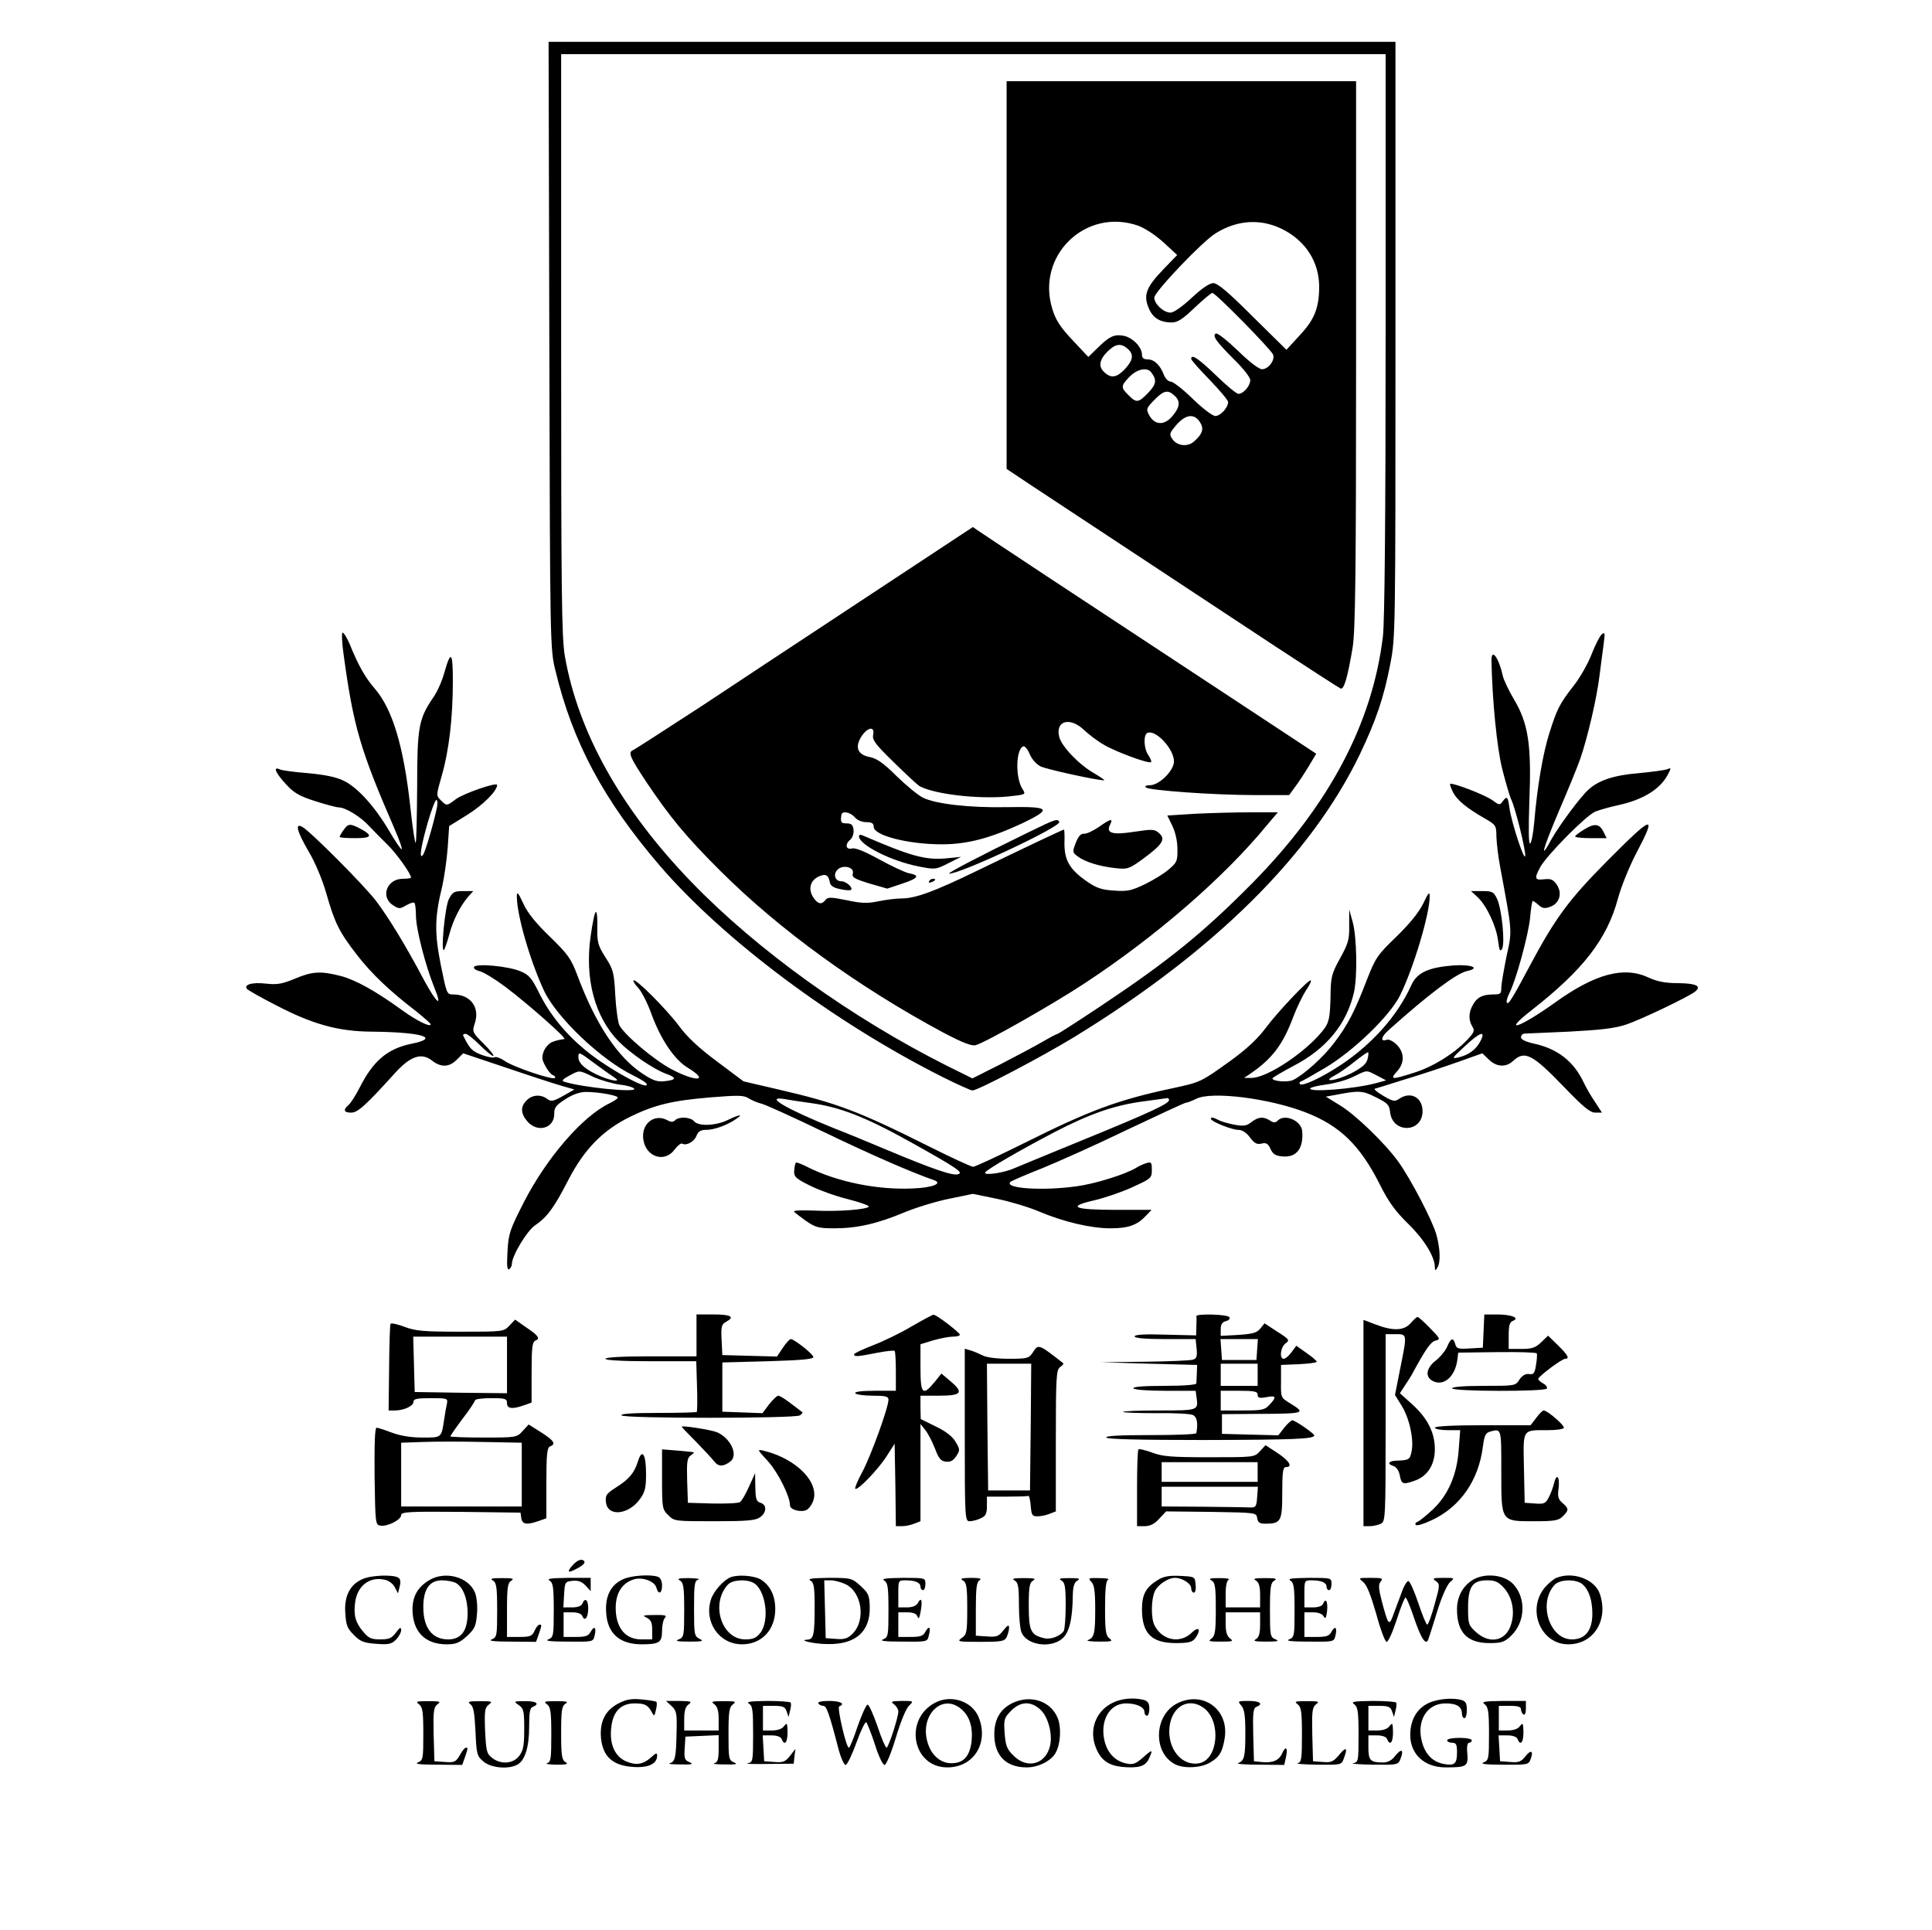 <?xml version="1.0" standalone="no"?>
<!DOCTYPE svg PUBLIC "-//W3C//DTD SVG 20010904//EN"
 "http://www.w3.org/TR/2001/REC-SVG-20010904/DTD/svg10.dtd">
<svg version="1.0" xmlns="http://www.w3.org/2000/svg"
 width="785pt" height="784pt" viewBox="0 0 785 784"
 preserveAspectRatio="xMidYMid meet">

<g transform="translate(0,784) scale(0.1,-0.1)"
fill="#000000" stroke="none">
<path d="M2232 6438 c3 -1226 3 -1234 25 -1323 70 -291 196 -526 424 -792 260
-302 710 -638 1150 -859 60 -30 114 -54 120 -54 22 0 286 139 417 219 567 348
959 736 1157 1146 66 138 98 232 124 368 21 106 21 134 21 1318 l0 1209 -1720
0 -1721 0 3 -1232z m3398 45 c0 -747 -4 -1169 -11 -1228 -42 -352 -218 -686
-532 -1004 -197 -199 -337 -313 -610 -495 -96 -64 -177 -116 -180 -116 -3 0
-30 -14 -59 -31 -29 -17 -106 -58 -170 -91 l-117 -59 -103 51 c-390 196 -771
470 -1038 746 -287 297 -461 609 -515 919 -13 78 -15 252 -15 1268 l0 1177
1675 0 1675 0 0 -1137z"/>
<path d="M4090 6722 l0 -787 93 -62 c118 -78 679 -448 1002 -661 137 -90 255
-166 262 -169 14 -6 29 47 49 167 11 69 14 297 14 1193 l0 1107 -710 0 -710 0
0 -788z m535 201 c29 -11 71 -39 104 -69 l54 -50 -53 -55 c-71 -73 -85 -106
-64 -157 16 -43 47 -62 95 -62 24 0 45 14 93 60 35 33 67 60 72 60 13 0 240
-231 247 -251 8 -23 -20 -59 -45 -59 -13 0 -52 30 -99 76 -43 41 -83 73 -89
69 -15 -9 1 -32 74 -105 37 -36 66 -73 66 -84 0 -24 -28 -56 -48 -56 -8 0 -49
34 -91 75 -71 68 -101 89 -101 67 0 -5 34 -43 75 -85 41 -43 75 -83 75 -90 0
-23 -31 -57 -52 -57 -11 0 -51 30 -92 70 -40 39 -80 70 -90 70 -9 0 -21 12
-27 27 -15 40 -39 63 -66 63 -16 0 -23 6 -23 19 0 31 -38 70 -75 77 -39 7 -59
-3 -111 -55 l-32 -31 -64 68 c-50 53 -68 81 -82 126 -68 217 135 414 349 339z
m595 -19 c88 -48 139 -130 140 -227 0 -86 -18 -134 -78 -198 l-55 -60 -137
135 c-101 101 -143 136 -161 136 -15 -1 -47 -22 -87 -60 -39 -36 -73 -60 -86
-60 -28 0 -66 35 -66 61 0 23 195 228 249 261 91 57 191 61 281 12z m-638
-481 c26 -23 22 -46 -11 -82 -33 -35 -56 -39 -83 -14 -26 23 -22 50 11 84 33
33 56 36 83 12z m95 -95 c24 -31 22 -48 -11 -83 -40 -42 -49 -43 -81 -10 -32
31 -31 38 5 75 31 31 70 39 87 18z m95 -95 c25 -22 23 -46 -8 -83 -33 -39 -71
-38 -94 2 -14 26 -13 29 20 63 38 39 55 43 82 18z m103 -107 c18 -27 12 -48
-23 -79 -26 -24 -70 -19 -89 10 -13 19 -11 24 17 57 38 43 72 47 95 12z"/>
<path d="M3724 5548 c-126 -83 -312 -206 -414 -273 -102 -67 -306 -202 -454
-300 -149 -97 -276 -179 -283 -182 -22 -9 -15 -27 52 -128 95 -142 162 -224
304 -365 241 -240 561 -471 904 -655 78 -41 114 -55 131 -51 37 9 314 166 444
252 289 190 565 429 740 642 l44 52 -114 0 c-62 0 -163 -3 -224 -6 l-111 -7
20 -41 c12 -24 21 -62 21 -94 1 -49 -2 -56 -34 -83 -19 -17 -63 -44 -98 -61
-54 -26 -71 -30 -125 -26 -50 3 -71 10 -109 36 -71 49 -93 86 -93 155 1 31 0
57 -2 57 -4 0 -169 -78 -344 -163 -185 -90 -259 -117 -318 -117 -19 0 -60 -5
-90 -11 -46 -10 -70 -9 -131 4 -64 13 -77 13 -86 1 -16 -21 -31 -17 -50 11
-21 33 -12 68 22 84 29 13 40 7 46 -24 2 -13 15 -22 42 -27 21 -5 41 -6 44 -3
9 9 -20 35 -40 35 -25 0 -34 28 -15 47 22 22 70 10 62 -16 -4 -15 6 -21 67
-40 l73 -21 63 21 c65 22 71 33 23 42 -16 4 -70 29 -119 56 -60 33 -97 48
-111 44 -25 -6 -29 18 -5 37 8 8 14 25 12 39 -2 20 -9 26 -28 26 -23 0 -26 5
-21 35 2 17 36 11 54 -10 10 -12 29 -20 47 -20 23 0 30 -5 30 -19 0 -35 139
-71 277 -71 104 0 197 25 328 86 122 59 113 68 -64 65 -154 -3 -290 13 -342
39 -21 11 -69 51 -108 89 -50 50 -79 70 -105 75 -49 9 -63 37 -39 79 25 42 58
50 51 13 -5 -22 8 -39 84 -113 49 -48 96 -92 105 -97 59 -32 233 -53 356 -42
76 8 76 8 62 30 -30 45 -28 163 3 174 6 2 18 -12 26 -32 8 -19 27 -41 43 -49
23 -12 229 -57 259 -57 5 0 -14 13 -41 29 -60 34 -132 109 -141 147 -17 66 43
83 100 29 20 -19 57 -47 82 -61 49 -29 183 -78 191 -70 3 2 -2 15 -11 28 -19
27 -21 84 -3 91 34 13 107 -66 107 -116 0 -38 -60 -97 -98 -97 -15 0 -22 -4
-16 -9 13 -12 278 -31 442 -31 l140 0 24 33 c13 17 38 55 55 83 l31 52 -141
93 c-188 124 -642 423 -952 627 -137 91 -262 173 -276 183 l-26 18 -229 -151z"/>
<path d="M4175 4457 c-183 -89 -331 -166 -318 -166 44 -2 458 192 447 210 -8
14 -12 13 -129 -44z"/>
<path d="M4464 4480 c-22 -15 -49 -28 -59 -27 -13 1 -23 -9 -34 -37 -14 -37
-14 -39 9 -56 30 -22 88 -40 154 -47 48 -5 54 -3 113 40 77 57 90 78 63 102
-19 17 -27 17 -101 6 -90 -14 -117 -6 -98 30 13 26 1 23 -47 -11z"/>
<path d="M3490 4443 c0 -35 130 -101 243 -123 66 -13 69 -13 120 13 l52 26
-60 -6 c-85 -8 -145 9 -342 94 -7 3 -13 1 -13 -4z"/>
<path d="M3775 4260 c-3 -6 1 -7 9 -4 18 7 21 14 7 14 -6 0 -13 -4 -16 -10z"/>
<path d="M1396 5182 c40 -294 68 -389 207 -709 20 -46 33 -83 29 -83 -4 0 -27
34 -51 75 -59 100 -130 178 -186 204 -31 15 -79 24 -143 30 -53 4 -105 11
-114 15 -30 14 -20 -12 23 -59 34 -37 55 -49 121 -70 43 -14 86 -25 94 -25 28
0 91 -39 125 -77 19 -20 53 -55 76 -77 36 -36 93 -116 93 -131 0 -3 -15 -5
-33 -5 -65 0 -92 -73 -41 -107 25 -16 29 -16 54 -1 16 9 31 14 34 10 3 -3 6
-26 6 -51 0 -53 38 -202 74 -291 36 -87 12 -70 -42 30 -73 138 -142 251 -194
320 -50 65 -267 283 -300 301 -31 17 -21 -19 26 -100 27 -45 56 -115 72 -171
34 -119 52 -156 125 -250 58 -75 131 -145 242 -230 31 -25 57 -48 57 -51 0
-14 -58 15 -116 57 -109 79 -189 123 -249 139 -82 21 -116 19 -187 -11 -51
-21 -71 -25 -117 -20 -58 7 -94 -5 -76 -23 6 -5 58 -35 117 -65 148 -77 252
-106 387 -107 205 -2 282 -25 164 -49 -99 -20 -157 -70 -212 -179 -16 -31 -36
-63 -45 -70 -23 -20 -19 -31 11 -31 26 0 57 27 179 162 62 68 107 83 150 49
36 -28 69 -27 100 4 l26 26 176 -59 c97 -33 199 -66 227 -74 l49 -14 -46 -26
c-41 -23 -49 -24 -65 -12 -26 19 -60 17 -83 -6 -26 -26 -25 -53 3 -86 42 -48
111 -27 109 33 0 24 8 34 46 58 29 19 59 29 82 29 52 0 130 -14 130 -23 0 -4
-15 -14 -33 -23 -110 -52 -257 -223 -349 -403 -56 -110 -62 -126 -66 -199 -3
-57 -2 -77 7 -72 6 4 11 14 11 22 0 32 61 134 94 156 50 34 78 73 136 186 65
125 141 202 252 256 99 48 170 65 325 78 113 9 135 9 155 -4 13 -8 36 -18 53
-22 16 -4 131 -56 255 -116 189 -91 352 -162 444 -194 39 -13 -4 -31 -84 -34
-145 -7 -310 27 -429 87 -23 12 -45 20 -47 18 -3 -3 -6 -17 -7 -32 -2 -25 5
-32 63 -61 36 -18 104 -43 153 -55 48 -12 87 -26 87 -30 0 -12 -123 -22 -220
-17 -49 2 -87 1 -84 -4 3 -4 25 -21 49 -38 39 -27 52 -30 117 -30 90 0 174 19
283 65 46 19 127 44 181 55 l97 20 97 -20 c54 -11 130 -34 170 -51 102 -43
212 -69 292 -69 73 0 109 13 145 52 l22 23 -144 0 c-174 0 -202 13 -88 39 43
10 113 34 156 54 74 34 77 36 77 69 0 31 -2 34 -22 28 -13 -4 -32 -13 -43 -20
-41 -25 -164 -64 -239 -74 -140 -20 -300 -9 -270 18 5 4 62 29 126 54 64 26
221 96 347 157 127 60 234 110 239 110 5 0 24 7 42 16 62 32 298 2 445 -55
139 -54 221 -133 302 -294 34 -68 61 -106 113 -157 65 -63 110 -135 110 -178
0 -15 2 -15 10 -2 14 21 12 77 -4 135 -16 57 -105 227 -154 295 -54 75 -172
189 -235 228 l-60 37 34 6 c103 20 115 19 170 -9 47 -23 54 -31 57 -59 9 -89
132 -86 132 3 0 56 -49 82 -95 50 -18 -12 -25 -11 -64 12 -24 14 -40 27 -35
29 5 1 59 18 119 37 61 18 157 50 214 70 l104 37 27 -26 c31 -30 69 -32 98 -5
47 44 79 27 207 -106 79 -82 106 -104 127 -104 l27 0 -28 43 c-16 23 -36 58
-45 77 -41 88 -107 140 -206 161 -31 7 -50 16 -50 25 0 8 6 14 13 15 6 0 89 4
182 8 130 7 185 13 233 29 62 21 254 113 280 134 26 22 5 33 -69 34 -54 0 -86
7 -119 22 -101 48 -219 17 -386 -104 -142 -101 -214 -124 -91 -28 211 165 307
290 351 454 13 48 47 132 75 185 84 160 70 157 -118 -32 -157 -158 -212 -233
-316 -428 -70 -132 -88 -161 -93 -147 -2 6 4 24 12 40 26 51 76 233 83 304 3
37 8 68 11 68 3 0 14 -8 24 -17 14 -13 25 -15 46 -7 38 13 51 54 28 89 -15 22
-24 26 -52 23 -38 -5 -41 3 -16 49 26 48 187 211 224 226 18 7 60 19 93 26
101 22 171 65 202 125 14 27 14 28 -3 21 -11 -4 -63 -11 -116 -16 -98 -8 -161
-28 -203 -66 -33 -29 -120 -147 -151 -202 -50 -93 -37 -44 30 114 37 86 76
181 87 213 29 84 67 245 78 337 6 44 13 103 17 130 6 44 5 48 -8 38 -8 -7 -27
-44 -42 -83 -15 -38 -48 -96 -73 -127 -57 -73 -67 -94 -98 -192 -26 -82 -49
-217 -61 -359 -4 -45 -11 -85 -17 -89 -6 -4 -7 56 -3 173 9 228 -4 314 -62
412 -22 37 -43 81 -46 97 -16 72 -46 114 -46 63 3 -161 22 -356 44 -443 14
-55 30 -109 35 -120 18 -35 62 -215 58 -233 -4 -20 -55 134 -64 196 -6 46 -10
50 -28 26 -11 -16 -14 -15 -41 5 -28 21 -165 74 -172 66 -2 -2 4 -17 12 -34
17 -32 54 -63 129 -106 45 -26 47 -29 47 -73 1 -26 7 -81 15 -122 50 -270 50
-258 26 -366 -11 -55 -21 -112 -21 -127 0 -25 -3 -27 -37 -27 -42 -1 -64 -13
-81 -47 -15 -28 -15 -58 0 -83 11 -17 8 -24 -22 -56 -54 -56 -138 -108 -215
-132 -90 -29 -99 -28 -70 4 33 35 32 78 0 110 -14 14 -32 23 -40 20 -28 -10
-24 12 8 40 163 146 274 229 317 239 57 12 20 28 -54 23 -102 -8 -149 -29
-172 -81 -55 -122 -157 -237 -284 -322 -78 -52 -159 -90 -168 -79 -4 3 -2 9 5
11 6 2 50 27 99 56 115 69 260 209 302 292 56 113 122 335 121 405 0 19 -6 13
-26 -30 -18 -37 -54 -81 -109 -135 -78 -75 -85 -86 -120 -175 -49 -128 -78
-184 -132 -255 -42 -57 -123 -130 -167 -152 -20 -11 -85 -6 -85 6 0 3 39 26
86 51 133 69 215 169 245 297 15 65 12 227 -5 288 l-14 50 0 -65 c1 -57 -4
-73 -37 -133 -35 -64 -38 -74 -39 -161 -2 -76 -6 -97 -23 -122 -65 -90 -234
-205 -300 -203 l-28 0 25 17 c88 60 132 117 174 229 15 40 39 89 52 109 14 20
23 38 20 41 -7 7 -134 -127 -184 -194 -31 -42 -76 -84 -139 -130 -124 -89
-123 -89 -239 -114 -221 -47 -335 -89 -605 -224 -105 -52 -197 -95 -205 -95
-8 0 -90 38 -182 84 -286 143 -372 175 -609 230 l-142 33 -108 81 c-74 55
-122 100 -154 144 -50 67 -176 194 -185 185 -3 -2 6 -17 20 -31 13 -15 37 -61
52 -103 38 -105 94 -188 149 -221 90 -55 34 -59 -68 -5 -69 37 -186 135 -210
177 -6 12 -14 66 -17 122 -5 94 -8 105 -40 155 -31 49 -34 61 -33 122 1 37 -2
65 -6 62 -5 -2 -14 -46 -21 -97 -25 -173 16 -329 114 -429 47 -48 142 -113
192 -131 44 -16 43 -25 -3 -30 -31 -4 -48 1 -92 30 -102 67 -192 203 -266 402
-25 66 -38 84 -111 155 -57 55 -91 97 -108 135 -21 45 -26 50 -26 28 0 -76 54
-262 111 -384 52 -109 232 -280 362 -343 26 -13 49 -27 53 -32 23 -39 -158 60
-249 136 -82 68 -145 146 -189 236 -28 56 -39 69 -73 83 -49 21 -179 33 -189
18 -3 -6 6 -13 21 -17 16 -3 62 -31 105 -63 88 -66 253 -211 241 -213 -24 -4
-30 -5 -49 -12 -12 -4 -27 -21 -34 -36 -9 -24 -9 -35 5 -60 9 -18 23 -35 30
-38 8 -3 13 -8 10 -12 -6 -11 -172 45 -206 70 -16 11 -34 17 -39 14 -6 -4 -30
1 -54 10 -39 15 -48 25 -74 78 -2 4 2 7 10 7 7 0 33 -21 57 -45 25 -25 50 -45
55 -45 6 0 -11 22 -38 49 -47 47 -48 50 -37 83 22 65 -17 118 -87 118 -27 0
-27 2 -51 120 -26 131 -25 195 6 320 8 36 18 105 22 155 l6 89 74 46 c63 39
121 97 121 121 0 13 -135 -34 -167 -57 -38 -29 -38 -29 -62 -5 -19 19 -19 20
4 100 29 100 45 234 45 383 0 121 -8 129 -35 34 -9 -33 -29 -78 -45 -100 -59
-87 -65 -120 -65 -363 -1 -122 -3 -224 -6 -227 -3 -3 -13 63 -22 148 -27 244
-72 394 -143 477 -39 45 -67 93 -103 182 -11 26 -24 47 -29 47 -4 0 -3 -40 4
-88z m379 -624 c-13 -63 -48 -183 -57 -192 -16 -19 -8 34 19 129 15 52 31 95
36 95 5 0 6 -15 2 -32z m4240 -948 c-18 -34 -47 -56 -90 -66 -28 -6 -26 -3 25
44 64 60 89 68 65 22z m-3519 -147 c30 -19 -5 -16 -52 3 -62 26 -94 53 -94 79
0 23 3 22 63 -23 35 -26 72 -52 83 -59z m3060 73 c-5 -19 -23 -34 -67 -57 -63
-31 -123 -38 -64 -7 17 9 53 34 80 56 28 22 52 39 54 37 2 -2 1 -16 -3 -29z
m-3145 -71 c29 -13 77 -27 106 -31 29 -3 56 -11 60 -17 10 -17 -217 6 -286 29
-10 3 -3 11 20 23 45 24 39 25 100 -4z m3183 6 l38 -20 -40 -11 c-89 -24 -279
-39 -268 -21 3 4 32 11 63 15 32 4 81 17 108 30 62 30 54 30 99 7z m-2301
-112 c119 -16 222 -56 402 -156 192 -107 220 -126 199 -133 -21 -8 -98 18
-294 100 -69 29 -163 68 -210 86 -196 79 -288 133 -202 119 15 -3 62 -10 105
-16z m1457 12 c0 -15 -83 -53 -345 -160 -137 -56 -265 -109 -284 -117 -42 -19
-126 -31 -118 -17 8 13 137 88 280 163 143 74 241 109 358 125 52 7 97 13 102
14 4 0 7 -3 7 -8z"/>
<path d="M1396 4468 c-9 -12 -16 -25 -16 -28 0 -3 29 -5 64 -5 69 0 73 11 15
41 -37 19 -45 18 -63 -8z"/>
<path d="M6433 4468 c-18 -11 -33 -23 -33 -26 0 -4 29 -7 64 -7 l64 0 -14 28
c-17 32 -37 33 -81 5z"/>
<path d="M1824 4188 c-16 -31 -34 -220 -20 -207 3 3 13 31 21 61 15 58 45 118
78 156 l20 22 -41 0 c-37 0 -43 -4 -58 -32z"/>
<path d="M6003 4196 c37 -34 77 -119 84 -178 5 -39 8 -46 16 -33 13 23 -1 162
-20 203 -14 29 -19 32 -61 32 l-45 0 26 -24z"/>
<path d="M2955 3289 c-49 -23 -118 -25 -135 -4 -14 17 -61 20 -77 4 -8 -8 -17
-8 -31 0 -54 29 -108 -15 -98 -79 11 -71 87 -95 127 -40 12 16 26 27 31 24 16
-10 49 8 58 32 7 18 17 24 40 24 33 0 87 20 122 45 30 20 12 18 -37 -6z"/>
<path d="M4920 3295 c0 -11 85 -45 111 -45 16 0 33 -11 48 -31 18 -24 28 -29
46 -25 19 5 27 1 37 -21 10 -22 21 -29 50 -31 56 -5 85 33 79 103 -4 43 -71
71 -99 43 -10 -10 -17 -10 -32 0 -27 17 -48 15 -76 -7 -19 -15 -31 -17 -69
-10 -25 5 -54 13 -64 19 -22 11 -31 13 -31 5z"/>
<path d="M2830 2415 l0 -85 -185 0 c-117 0 -185 -4 -185 -10 0 -6 68 -10 184
-10 l185 0 3 -101 c2 -55 1 -103 -1 -105 -2 -2 -74 -4 -158 -4 -100 0 -152 -3
-148 -10 8 -13 704 -13 725 0 8 5 12 11 10 13 -3 2 -24 18 -46 35 -23 18 -46
32 -52 32 -5 0 -22 -16 -37 -35 l-27 -36 -81 3 -82 3 0 100 0 100 185 5 c132
4 185 8 185 17 0 11 -78 73 -92 73 -5 0 -19 -16 -32 -35 l-24 -36 -111 3 -111
3 -3 62 c-3 54 0 63 18 73 37 20 21 30 -50 30 l-70 0 0 -85z"/>
<path d="M3703 2451 c-45 -27 -116 -61 -158 -77 -41 -16 -75 -32 -75 -36 0
-10 13 -10 92 6 37 7 70 11 73 8 3 -3 5 -41 5 -84 l0 -78 -86 0 c-54 0 -83 -4
-79 -10 3 -5 35 -10 71 -10 52 0 64 -3 64 -16 0 -32 -72 -230 -106 -293 -19
-35 -32 -66 -29 -69 9 -9 93 78 128 133 l32 50 3 -168 2 -167 25 0 c13 0 35 4
49 10 l26 10 0 197 0 198 20 -25 c11 -14 28 -47 39 -75 15 -40 24 -51 44 -53
19 -2 30 4 42 22 16 24 16 28 -2 58 -13 22 -39 43 -81 63 l-61 30 -1 48 0 47
74 0 c92 0 103 12 50 57 l-39 33 -28 -35 c-48 -58 -57 -49 -57 60 l0 94 52 16
c28 8 64 15 80 15 15 0 28 3 28 8 -1 9 -96 82 -107 81 -4 0 -45 -22 -90 -48z"/>
<path d="M4861 2493 c1 -5 1 -24 0 -43 l-1 -35 -125 3 c-85 3 -125 0 -125 -7
0 -7 42 -11 124 -11 l124 0 4 -39 c3 -33 0 -41 -17 -45 -11 -3 -99 -7 -195 -8
l-175 -2 194 -6 195 -5 -1 -32 c-1 -18 -2 -37 -2 -43 -1 -6 -52 -10 -132 -10
-84 0 -128 -4 -124 -10 4 -6 58 -10 129 -10 l124 0 4 -28 c7 -52 7 -52 -154
-52 -83 0 -149 -3 -145 -6 3 -3 64 -5 136 -5 72 1 139 -2 149 -8 16 -8 20 -33
13 -73 0 -5 -85 -8 -187 -8 -123 0 -183 -3 -179 -10 4 -7 142 -10 397 -10 369
1 449 4 448 19 -1 8 -78 61 -89 61 -5 0 -20 -14 -33 -30 l-24 -31 -115 3 -114
3 0 40 0 40 135 1 c205 1 208 2 142 43 -38 23 -38 23 -37 90 l0 66 73 3 c39 2
72 6 72 10 0 4 -19 20 -42 36 l-41 29 -19 -26 c-11 -15 -25 -27 -32 -27 -19 0
-13 48 8 63 17 12 15 16 -34 47 l-52 34 -17 -21 c-13 -17 -30 -22 -88 -26
l-73 -4 0 27 c0 20 6 29 21 33 12 3 18 10 14 16 -7 12 -136 15 -134 4z m247
-135 l-3 -43 -70 0 -70 0 -3 43 -3 42 76 0 76 0 -3 -42z m2 -103 l0 -45 -75 0
-75 0 0 45 0 45 75 0 75 0 0 -45z m0 -81 c0 -13 7 -15 35 -10 41 8 43 1 13
-31 -19 -21 -30 -23 -110 -23 l-88 0 0 40 0 40 75 0 c62 0 75 -3 75 -16z"/>
<path d="M6028 2433 l-3 -68 -53 -3 c-47 -3 -54 -1 -59 17 -8 29 -18 26 -33
-10 -7 -16 -28 -42 -46 -56 -39 -30 -45 -66 -13 -83 45 -24 93 18 101 90 l3
25 157 2 c87 1 159 -1 162 -5 2 -4 1 -25 -3 -47 -5 -34 -10 -40 -28 -37 -14 2
-28 -6 -39 -22 -16 -26 -18 -26 -145 -26 -79 0 -129 -4 -129 -10 0 -13 377
-14 385 -1 3 6 -4 15 -15 21 -11 6 -20 14 -20 18 0 10 96 82 110 82 19 0 10
16 -30 55 l-40 39 -28 -27 c-23 -22 -37 -27 -80 -27 l-52 0 0 54 c0 42 4 55
17 60 30 12 -6 26 -64 26 l-52 0 -3 -67z"/>
<path d="M5732 2465 c-27 -31 -71 -33 -142 -6 l-50 19 0 -419 0 -419 26 0 c14
0 34 5 45 10 18 10 19 25 19 390 l0 380 40 0 c48 0 48 3 19 -141 l-21 -106 26
-42 c32 -50 51 -136 42 -185 -7 -36 -10 -38 -63 -40 -31 -1 -38 -13 -13 -21
13 -4 23 -18 27 -36 7 -39 13 -41 59 -25 54 18 84 65 84 129 0 67 -30 126 -92
182 l-50 45 18 28 c10 15 24 36 30 47 57 105 77 134 97 139 21 5 19 8 -23 51
-24 25 -47 45 -50 45 -4 0 -16 -11 -28 -25z"/>
<path d="M2070 2455 c-23 -25 -26 -25 -199 -25 -151 0 -183 3 -228 20 -29 11
-54 16 -56 12 -3 -4 -5 -85 -6 -179 l-2 -173 25 0 c37 0 76 18 76 35 0 12 14
15 70 15 68 0 70 -1 66 -22 -3 -13 -8 -41 -11 -63 -12 -77 -9 -75 -88 -75 -48
0 -90 7 -125 20 -29 11 -57 20 -62 20 -7 0 -9 -69 -8 -197 3 -195 3 -198 25
-201 28 -4 83 24 83 43 0 13 33 15 243 13 l242 -3 3 -22 c4 -26 22 -29 71 -12
l31 11 0 143 c0 118 3 144 15 149 25 9 17 23 -36 57 l-51 32 -24 -26 c-24 -27
-27 -27 -159 -27 -74 0 -135 2 -135 5 0 3 23 36 50 72 28 36 50 70 50 74 0 5
29 9 65 9 58 0 65 -2 65 -20 0 -23 21 -26 69 -9 l31 11 0 123 c0 102 3 124 16
129 20 8 12 20 -40 55 l-43 30 -23 -24z m-10 -160 l0 -115 -187 2 -188 3 -3
113 -3 112 191 0 190 0 0 -115z m60 -445 l0 -130 -245 0 -245 0 0 130 0 129
88 3 c48 2 158 2 245 0 l157 -3 0 -129z"/>
<path d="M4196 2345 c-15 -23 -22 -25 -97 -25 -48 0 -91 5 -107 14 -15 7 -37
17 -49 20 l-23 7 0 -350 c0 -342 1 -351 20 -351 10 0 31 5 45 12 20 9 25 18
25 50 l0 38 80 0 c44 0 83 1 88 3 4 1 8 -17 10 -40 3 -38 6 -43 27 -43 13 0
35 4 49 10 l26 10 0 286 c0 262 2 288 17 300 10 7 16 14 13 16 -101 79 -101
79 -124 43z m-8 -302 l-3 -258 -85 0 -85 0 -3 258 -2 257 90 0 90 0 -2 -257z"/>
<path d="M6242 2080 l-23 -30 -194 0 c-123 0 -195 -4 -195 -10 0 -5 23 -10 51
-10 l52 0 -6 -79 c-7 -102 -43 -185 -106 -244 -26 -24 -53 -46 -61 -49 -8 -3
-12 -9 -7 -13 4 -5 35 5 68 21 113 54 187 161 204 296 6 46 11 57 29 62 47 13
46 15 46 -159 0 -209 -3 -205 135 -205 82 0 98 3 115 20 25 25 25 31 -1 54
-18 15 -21 26 -16 62 5 48 -9 60 -19 17 -4 -16 -13 -41 -21 -56 -13 -25 -19
-28 -56 -25 l-42 3 -3 141 c-3 162 -9 154 100 154 31 0 59 4 62 9 6 8 -66 71
-82 71 -4 0 -18 -13 -30 -30z"/>
<path d="M2770 2044 c0 -2 26 -29 58 -61 31 -32 65 -68 74 -80 17 -22 37 -22
66 0 33 26 0 96 -56 119 -26 10 -142 28 -142 22z"/>
<path d="M5119 1944 c-22 -24 -25 -24 -206 -24 -155 0 -190 3 -232 19 -28 10
-52 16 -55 13 -4 -3 -6 -74 -6 -159 l0 -153 31 0 c22 0 40 9 59 30 l28 30 184
-2 c181 -3 183 -3 186 -25 3 -18 10 -23 33 -23 64 0 69 10 69 125 0 87 3 105
15 105 29 0 14 25 -34 57 l-49 32 -23 -25z m-9 -84 l0 -40 -195 0 -195 0 0 40
0 40 195 0 195 0 0 -40z m-2 -102 c-3 -40 -5 -43 -33 -42 -16 1 -103 2 -192 3
l-163 1 0 40 0 40 196 0 195 0 -3 -42z"/>
<path d="M2690 1831 c0 -116 1 -123 25 -146 24 -25 27 -25 187 -25 132 0 168
3 186 16 27 19 29 51 2 59 -17 5 -20 16 -21 63 l-1 57 -25 -55 c-13 -30 -30
-58 -36 -62 -7 -5 -57 -7 -112 -6 l-100 3 -3 90 c-2 76 0 92 14 102 10 7 16
13 13 13 -2 1 -32 4 -66 7 l-63 5 0 -121z"/>
<path d="M3121 1903 c41 -46 89 -142 89 -179 0 -18 48 -30 69 -17 9 6 20 21
25 35 27 75 -67 171 -199 204 -30 7 -30 7 16 -43z"/>
<path d="M2592 1903 c-15 -48 -37 -73 -91 -107 -37 -24 -42 -31 -39 -58 6 -61
92 -53 139 13 20 28 24 46 24 101 0 81 -16 106 -33 51z"/>
<path d="M2331 1486 c-29 -31 -26 -39 8 -21 36 18 45 31 27 38 -8 3 -23 -5
-35 -17z"/>
<path d="M1473 1425 c-51 -22 -75 -69 -70 -138 3 -49 8 -63 35 -89 26 -27 40
-32 90 -36 51 -4 63 -1 81 17 11 11 21 29 21 39 -1 13 -5 11 -21 -10 -17 -23
-28 -28 -64 -28 -36 0 -48 5 -69 31 -32 37 -40 68 -33 120 9 66 57 104 117 92
19 -3 36 -16 44 -31 l13 -25 7 28 c5 19 3 31 -6 36 -21 13 -110 10 -145 -6z"/>
<path d="M1743 1420 c-46 -28 -67 -65 -67 -119 1 -90 51 -141 139 -141 37 0
52 6 82 33 32 30 37 41 41 90 3 34 -1 69 -8 87 -26 64 -122 90 -187 50z m108
-10 c30 -16 49 -64 49 -123 0 -72 -26 -107 -79 -107 -65 0 -101 47 -101 131 0
73 25 109 76 109 20 0 44 -5 55 -10z"/>
<path d="M2533 1425 c-51 -22 -75 -69 -70 -137 5 -84 55 -128 144 -128 72 0
83 8 83 54 0 23 5 47 12 54 9 9 0 12 -42 11 -47 0 -52 -2 -32 -11 17 -9 22
-20 22 -50 l0 -38 -44 0 c-56 0 -92 34 -102 95 -11 80 17 135 76 150 34 8 81
-10 87 -35 8 -30 23 -24 23 9 0 17 -6 31 -16 35 -28 11 -108 6 -141 -9z"/>
<path d="M2970 1433 c-28 -10 -70 -56 -81 -90 -30 -92 33 -183 126 -183 80 0
135 59 135 143 0 56 -21 97 -60 121 -27 15 -89 20 -120 9z m91 -23 c50 -27 68
-153 28 -204 -16 -20 -29 -26 -61 -26 -96 0 -142 144 -71 222 18 20 73 24 104
8z"/>
<path d="M4704 1421 c-48 -29 -64 -59 -64 -118 0 -99 39 -138 138 -138 51 0
66 4 78 19 26 36 16 52 -14 23 -48 -46 -120 -31 -151 30 -15 29 -14 105 1 138
12 27 54 55 82 55 29 0 66 -23 66 -42 0 -10 5 -18 11 -18 6 0 9 14 7 33 -3 32
-3 32 -63 35 -45 2 -68 -2 -91 -17z"/>
<path d="M5983 1421 c-40 -25 -63 -68 -63 -119 0 -94 42 -137 132 -137 49 0
61 4 88 30 57 55 62 150 10 208 -36 40 -118 49 -167 18z m127 -31 c33 -36 46
-93 31 -145 -19 -71 -86 -87 -143 -36 -31 28 -33 33 -33 99 0 87 18 112 78
112 31 0 45 -6 67 -30z"/>
<path d="M6324 1430 c-11 -4 -32 -22 -47 -39 -75 -90 -17 -231 95 -231 104 0
165 99 128 206 -21 59 -110 91 -176 64z m97 -20 c30 -17 49 -64 49 -125 0 -69
-29 -105 -83 -105 -91 0 -138 147 -71 221 19 21 73 25 105 9z"/>
<path d="M2003 1419 c14 -9 17 -26 17 -120 0 -104 -1 -110 -22 -119 -16 -6 8
-9 79 -9 l101 -1 11 31 c13 38 13 39 3 39 -5 0 -14 -11 -20 -25 -10 -22 -18
-25 -62 -25 l-50 0 0 110 c0 93 3 110 18 119 13 8 4 10 -38 10 -42 0 -51 -2
-37 -10z"/>
<path d="M2233 1419 c14 -9 17 -26 17 -120 0 -104 -1 -110 -22 -119 -16 -6 8
-9 79 -9 102 -1 103 -1 109 24 8 33 -1 43 -16 16 -9 -17 -20 -21 -60 -21 l-50
0 0 50 0 50 35 0 c22 0 38 -6 41 -15 10 -25 24 -6 24 31 0 35 -13 46 -24 19
-3 -9 -19 -15 -41 -15 l-36 0 3 53 c3 50 4 52 35 55 22 2 37 -3 52 -19 l21
-23 0 27 0 27 -92 0 c-68 -1 -88 -3 -75 -11z"/>
<path d="M2763 1419 c14 -9 17 -26 17 -120 0 -104 -1 -110 -22 -119 -17 -6 -7
-9 42 -9 54 0 61 2 43 11 -22 11 -23 17 -23 124 0 99 2 113 18 117 9 3 -8 5
-38 6 -42 0 -51 -2 -37 -10z"/>
<path d="M3293 1419 c14 -8 17 -25 17 -109 0 -109 -4 -130 -29 -131 -42 -2 29
-18 82 -18 113 -2 172 50 171 148 -1 50 -5 58 -37 88 -36 32 -38 33 -129 33
-68 -1 -88 -3 -75 -11z m143 -15 c66 -32 83 -146 28 -201 -19 -19 -33 -24 -67
-21 l-42 3 -3 118 -3 117 27 0 c14 0 41 -7 60 -16z"/>
<path d="M3593 1419 c14 -9 17 -26 17 -120 0 -104 -1 -110 -22 -119 -16 -6 8
-9 78 -9 102 -1 102 -1 108 25 9 34 1 42 -14 15 -9 -17 -20 -21 -60 -21 l-50
0 0 50 0 50 35 0 c25 0 38 -5 43 -17 4 -13 8 -7 13 22 8 45 2 59 -12 32 -7
-11 -22 -17 -44 -17 l-35 0 0 55 c0 54 0 55 29 55 39 0 61 -9 61 -26 0 -8 5
-14 10 -14 6 0 10 11 10 25 0 25 0 25 -92 25 -68 -1 -88 -3 -75 -11z"/>
<path d="M3913 1419 c14 -8 17 -25 17 -114 0 -96 -2 -105 -22 -119 -21 -15
-16 -16 74 -16 86 0 99 2 108 19 5 11 10 28 10 38 0 14 -5 12 -23 -10 -19 -25
-28 -28 -67 -25 l-45 3 0 108 c0 85 3 110 15 117 11 7 0 10 -35 10 -39 -1 -46
-3 -32 -11z"/>
<path d="M4123 1419 c14 -8 17 -25 17 -99 0 -49 5 -100 11 -113 23 -51 118
-64 165 -24 29 25 42 79 43 179 1 34 6 50 19 57 13 8 6 10 -33 10 -39 0 -46
-2 -32 -10 14 -8 17 -25 17 -102 0 -51 -4 -97 -8 -103 -14 -21 -54 -36 -80
-29 -54 13 -62 30 -62 131 0 78 3 95 18 103 13 8 4 10 -38 10 -42 0 -51 -2
-37 -10z"/>
<path d="M4434 1414 c12 -12 16 -37 16 -112 0 -99 -4 -115 -30 -125 -8 -3 12
-6 45 -6 52 0 58 1 43 13 -15 11 -18 30 -18 124 0 79 4 112 13 115 6 3 -10 6
-36 6 -44 1 -47 0 -33 -15z"/>
<path d="M4923 1419 c14 -8 17 -26 17 -116 0 -89 -3 -108 -17 -119 -16 -12
-11 -13 37 -13 48 0 53 1 38 13 -13 9 -18 27 -18 60 l0 46 70 0 70 0 0 -50 c0
-36 -5 -52 -17 -59 -14 -8 -3 -10 42 -10 46 0 55 2 38 9 -22 9 -23 15 -23 119
0 94 3 111 18 120 13 8 4 10 -38 10 -42 0 -51 -2 -37 -10 12 -7 17 -23 17 -59
l0 -50 -70 0 -70 0 0 54 c0 34 5 56 13 59 6 3 -10 6 -38 6 -39 0 -46 -2 -32
-10z"/>
<path d="M5243 1419 c14 -9 17 -26 17 -120 0 -104 -1 -110 -22 -119 -16 -6 8
-9 79 -9 102 -1 103 -1 109 24 8 33 -1 43 -16 16 -9 -17 -20 -21 -60 -21 l-50
0 0 50 0 50 35 0 c21 0 37 -6 43 -16 7 -13 10 -9 14 20 4 38 -5 58 -16 31 -3
-9 -19 -15 -41 -15 l-35 0 0 55 c0 54 0 55 29 55 39 0 61 -9 61 -26 0 -8 5
-14 10 -14 6 0 10 11 10 25 0 25 0 25 -92 25 -68 -1 -88 -3 -75 -11z"/>
<path d="M5539 1413 c15 -12 31 -54 53 -130 17 -63 36 -113 42 -113 7 0 25 41
41 90 16 50 32 90 36 90 4 0 20 -39 36 -87 28 -82 48 -111 57 -81 3 7 19 58
36 113 18 59 40 107 52 118 20 17 19 17 -28 17 -42 0 -46 -2 -30 -13 17 -12
17 -17 -5 -95 -12 -45 -26 -82 -30 -82 -4 0 -20 39 -36 87 -16 48 -34 88 -40
90 -5 2 -18 -18 -27 -44 -10 -26 -25 -67 -34 -91 -18 -50 -21 -46 -47 51 -14
54 -15 70 -5 82 11 13 5 15 -40 15 -51 0 -52 0 -31 -17z"/>
<path d="M2513 920 c-54 -28 -77 -74 -71 -142 8 -74 47 -110 128 -116 64 -5
100 12 100 46 0 12 -5 11 -22 -5 -34 -31 -62 -36 -103 -19 -47 20 -70 71 -61
141 7 62 39 95 94 95 42 0 54 -6 70 -35 10 -19 11 -18 17 8 4 15 5 30 2 33 -3
3 -29 7 -58 10 -42 4 -63 1 -96 -16z"/>
<path d="M3800 923 c-129 -67 -93 -263 49 -263 108 0 170 100 127 205 -27 64
-111 92 -176 58z m102 -23 c36 -28 51 -72 46 -131 -7 -64 -33 -93 -84 -92 -44
1 -80 33 -95 84 -33 108 56 200 133 139z"/>
<path d="M4115 922 c-50 -24 -75 -66 -75 -127 0 -87 47 -135 132 -135 47 0
100 27 117 59 21 37 24 105 8 143 -29 68 -109 94 -182 60z m115 -30 c30 -30
48 -101 36 -146 -18 -74 -93 -94 -148 -38 -27 26 -32 40 -36 91 -4 56 -2 62
26 91 40 40 83 40 122 2z"/>
<path d="M4520 922 c-69 -34 -97 -112 -66 -185 20 -48 50 -69 105 -75 67 -6
95 2 109 33 18 39 15 40 -24 5 -30 -26 -41 -30 -68 -24 -43 9 -74 40 -87 87
-22 84 18 157 86 157 43 0 75 -15 75 -35 0 -8 5 -15 10 -15 6 0 10 13 10 29 0
21 -6 30 -22 35 -42 11 -93 6 -128 -12z"/>
<path d="M4783 920 c-93 -47 -100 -197 -11 -246 35 -20 108 -17 145 6 38 22
50 43 59 98 19 117 -88 195 -193 142z m110 -20 c70 -55 56 -208 -20 -223 -71
-14 -131 59 -121 148 10 85 80 122 141 75z"/>
<path d="M5825 929 c-60 -17 -95 -68 -95 -137 0 -79 58 -132 144 -132 85 0 92
4 88 56 -3 27 0 44 7 44 6 0 11 5 11 10 0 6 -22 10 -50 10 -27 0 -50 -4 -50
-10 0 -5 9 -10 20 -10 17 0 20 -7 20 -39 0 -47 -10 -55 -54 -47 -43 8 -73 37
-87 85 -26 87 17 161 94 161 46 0 67 -13 67 -42 0 -10 5 -18 10 -18 6 0 10 15
10 34 0 26 -5 35 -22 40 -31 8 -77 6 -113 -5z"/>
<path d="M1703 916 c14 -11 17 -30 17 -120 0 -101 -1 -107 -22 -116 -16 -6 8
-9 79 -9 l101 -1 11 31 c13 38 13 39 4 39 -5 0 -16 -14 -25 -31 -16 -27 -22
-30 -60 -27 l-43 3 -3 109 c-2 94 0 110 15 122 16 12 11 13 -37 13 -48 0 -53
-1 -37 -13z"/>
<path d="M1911 917 c13 -9 17 -35 21 -111 4 -93 6 -100 32 -122 30 -26 101
-33 138 -13 31 17 48 71 48 154 0 58 3 77 15 81 30 12 14 24 -32 23 -47 0 -47
-1 -25 -16 20 -14 22 -24 22 -98 0 -68 -4 -87 -21 -109 -25 -32 -75 -35 -110
-7 -22 17 -24 29 -28 111 -3 80 -1 93 15 105 17 13 13 14 -36 14 -46 0 -52 -2
-39 -12z"/>
<path d="M2223 916 c14 -11 17 -30 17 -124 0 -97 -2 -111 -17 -115 -10 -3 7
-5 37 -6 42 0 51 2 38 10 -15 9 -18 26 -18 119 0 93 3 110 18 119 13 8 4 10
-38 10 -48 0 -53 -1 -37 -13z"/>
<path d="M2729 909 c20 -19 22 -29 20 -107 -2 -102 -6 -120 -28 -125 -9 -3 11
-5 44 -5 46 -1 55 1 37 9 -20 8 -23 15 -20 56 l3 48 68 3 67 3 0 -55 c0 -44
-4 -55 -17 -59 -10 -3 9 -5 42 -5 45 -1 54 1 38 8 -22 9 -23 15 -23 116 0 90
3 109 18 120 15 12 10 13 -38 13 -48 0 -53 -1 -37 -13 12 -9 17 -27 17 -60 l0
-46 -70 0 -70 0 0 46 c0 33 5 51 18 60 15 12 10 13 -37 14 l-55 0 23 -21z"/>
<path d="M3043 919 c15 -9 17 -26 17 -124 0 -110 -1 -114 -22 -118 -13 -3 24
-4 82 -3 l105 1 3 30 4 30 -22 -28 c-19 -24 -28 -28 -64 -25 l-41 3 -3 53 -3
52 36 0 c22 0 38 -6 41 -15 12 -29 24 -14 24 28 -1 37 -2 40 -14 25 -8 -12
-27 -18 -50 -18 l-36 0 0 50 0 50 44 0 c37 0 46 -4 52 -22 l8 -23 6 25 c4 14
5 28 3 33 -2 4 -46 7 -96 7 -67 -1 -87 -3 -74 -11z"/>
<path d="M3325 920 c3 -5 12 -10 20 -10 13 0 24 -29 61 -172 10 -38 23 -68 30
-68 6 0 26 41 44 91 18 50 36 87 40 82 4 -4 20 -45 35 -90 14 -46 32 -83 39
-83 7 0 27 48 46 111 19 64 42 120 54 130 19 19 19 19 -30 19 -43 -1 -47 -2
-31 -14 9 -7 17 -20 17 -29 0 -24 -40 -147 -48 -147 -4 0 -21 39 -37 88 -17
48 -34 87 -40 87 -5 0 -23 -39 -40 -87 -16 -49 -32 -88 -36 -88 -11 0 -49 165
-39 168 27 10 4 22 -41 22 -31 0 -48 -4 -44 -10z"/>
<path d="M5043 912 c13 -15 17 -39 17 -113 0 -97 -4 -112 -30 -122 -8 -3 31
-6 87 -6 l101 -1 7 31 c9 40 -1 49 -16 15 -13 -29 -40 -39 -85 -34 l-29 3 -3
108 c-2 89 0 108 13 113 30 12 14 24 -32 24 -44 0 -45 -1 -30 -18z"/>
<path d="M5273 916 c14 -11 17 -30 17 -124 0 -97 -2 -111 -17 -115 -10 -3 26
-5 80 -6 96 -1 98 -1 107 25 17 44 10 50 -18 16 -24 -29 -33 -33 -67 -30 l-40
3 -3 109 c-2 94 0 110 15 122 16 12 11 13 -37 13 -48 0 -53 -1 -37 -13z"/>
<path d="M5503 916 c14 -11 17 -30 17 -124 0 -107 -1 -111 -22 -115 -13 -2 23
-5 80 -6 102 -1 103 -1 113 25 14 37 3 42 -22 11 -13 -18 -30 -27 -49 -27 -52
0 -60 8 -60 61 l0 49 35 0 c22 0 38 -6 41 -15 12 -29 24 -14 24 28 -1 37 -2
40 -14 25 -8 -12 -27 -18 -50 -18 l-36 0 0 50 0 50 44 0 c37 0 46 -4 52 -22
l8 -23 6 25 c4 14 5 28 3 33 -2 4 -46 7 -96 7 -79 -1 -89 -3 -74 -14z"/>
<path d="M6033 916 c14 -11 17 -30 17 -120 0 -101 -1 -107 -22 -116 -16 -6 8
-9 80 -9 98 -1 103 0 111 22 13 34 2 41 -21 12 -17 -22 -27 -26 -62 -23 l-41
3 -3 53 -3 52 36 0 c22 0 38 -6 41 -15 12 -29 24 -14 24 28 -1 37 -2 40 -14
25 -8 -12 -27 -18 -50 -18 l-36 0 0 50 0 50 45 0 c33 0 45 -4 45 -14 0 -8 5
-18 10 -21 6 -4 10 7 10 24 l0 31 -92 0 c-80 -1 -90 -3 -75 -14z"/>
</g>
</svg>
